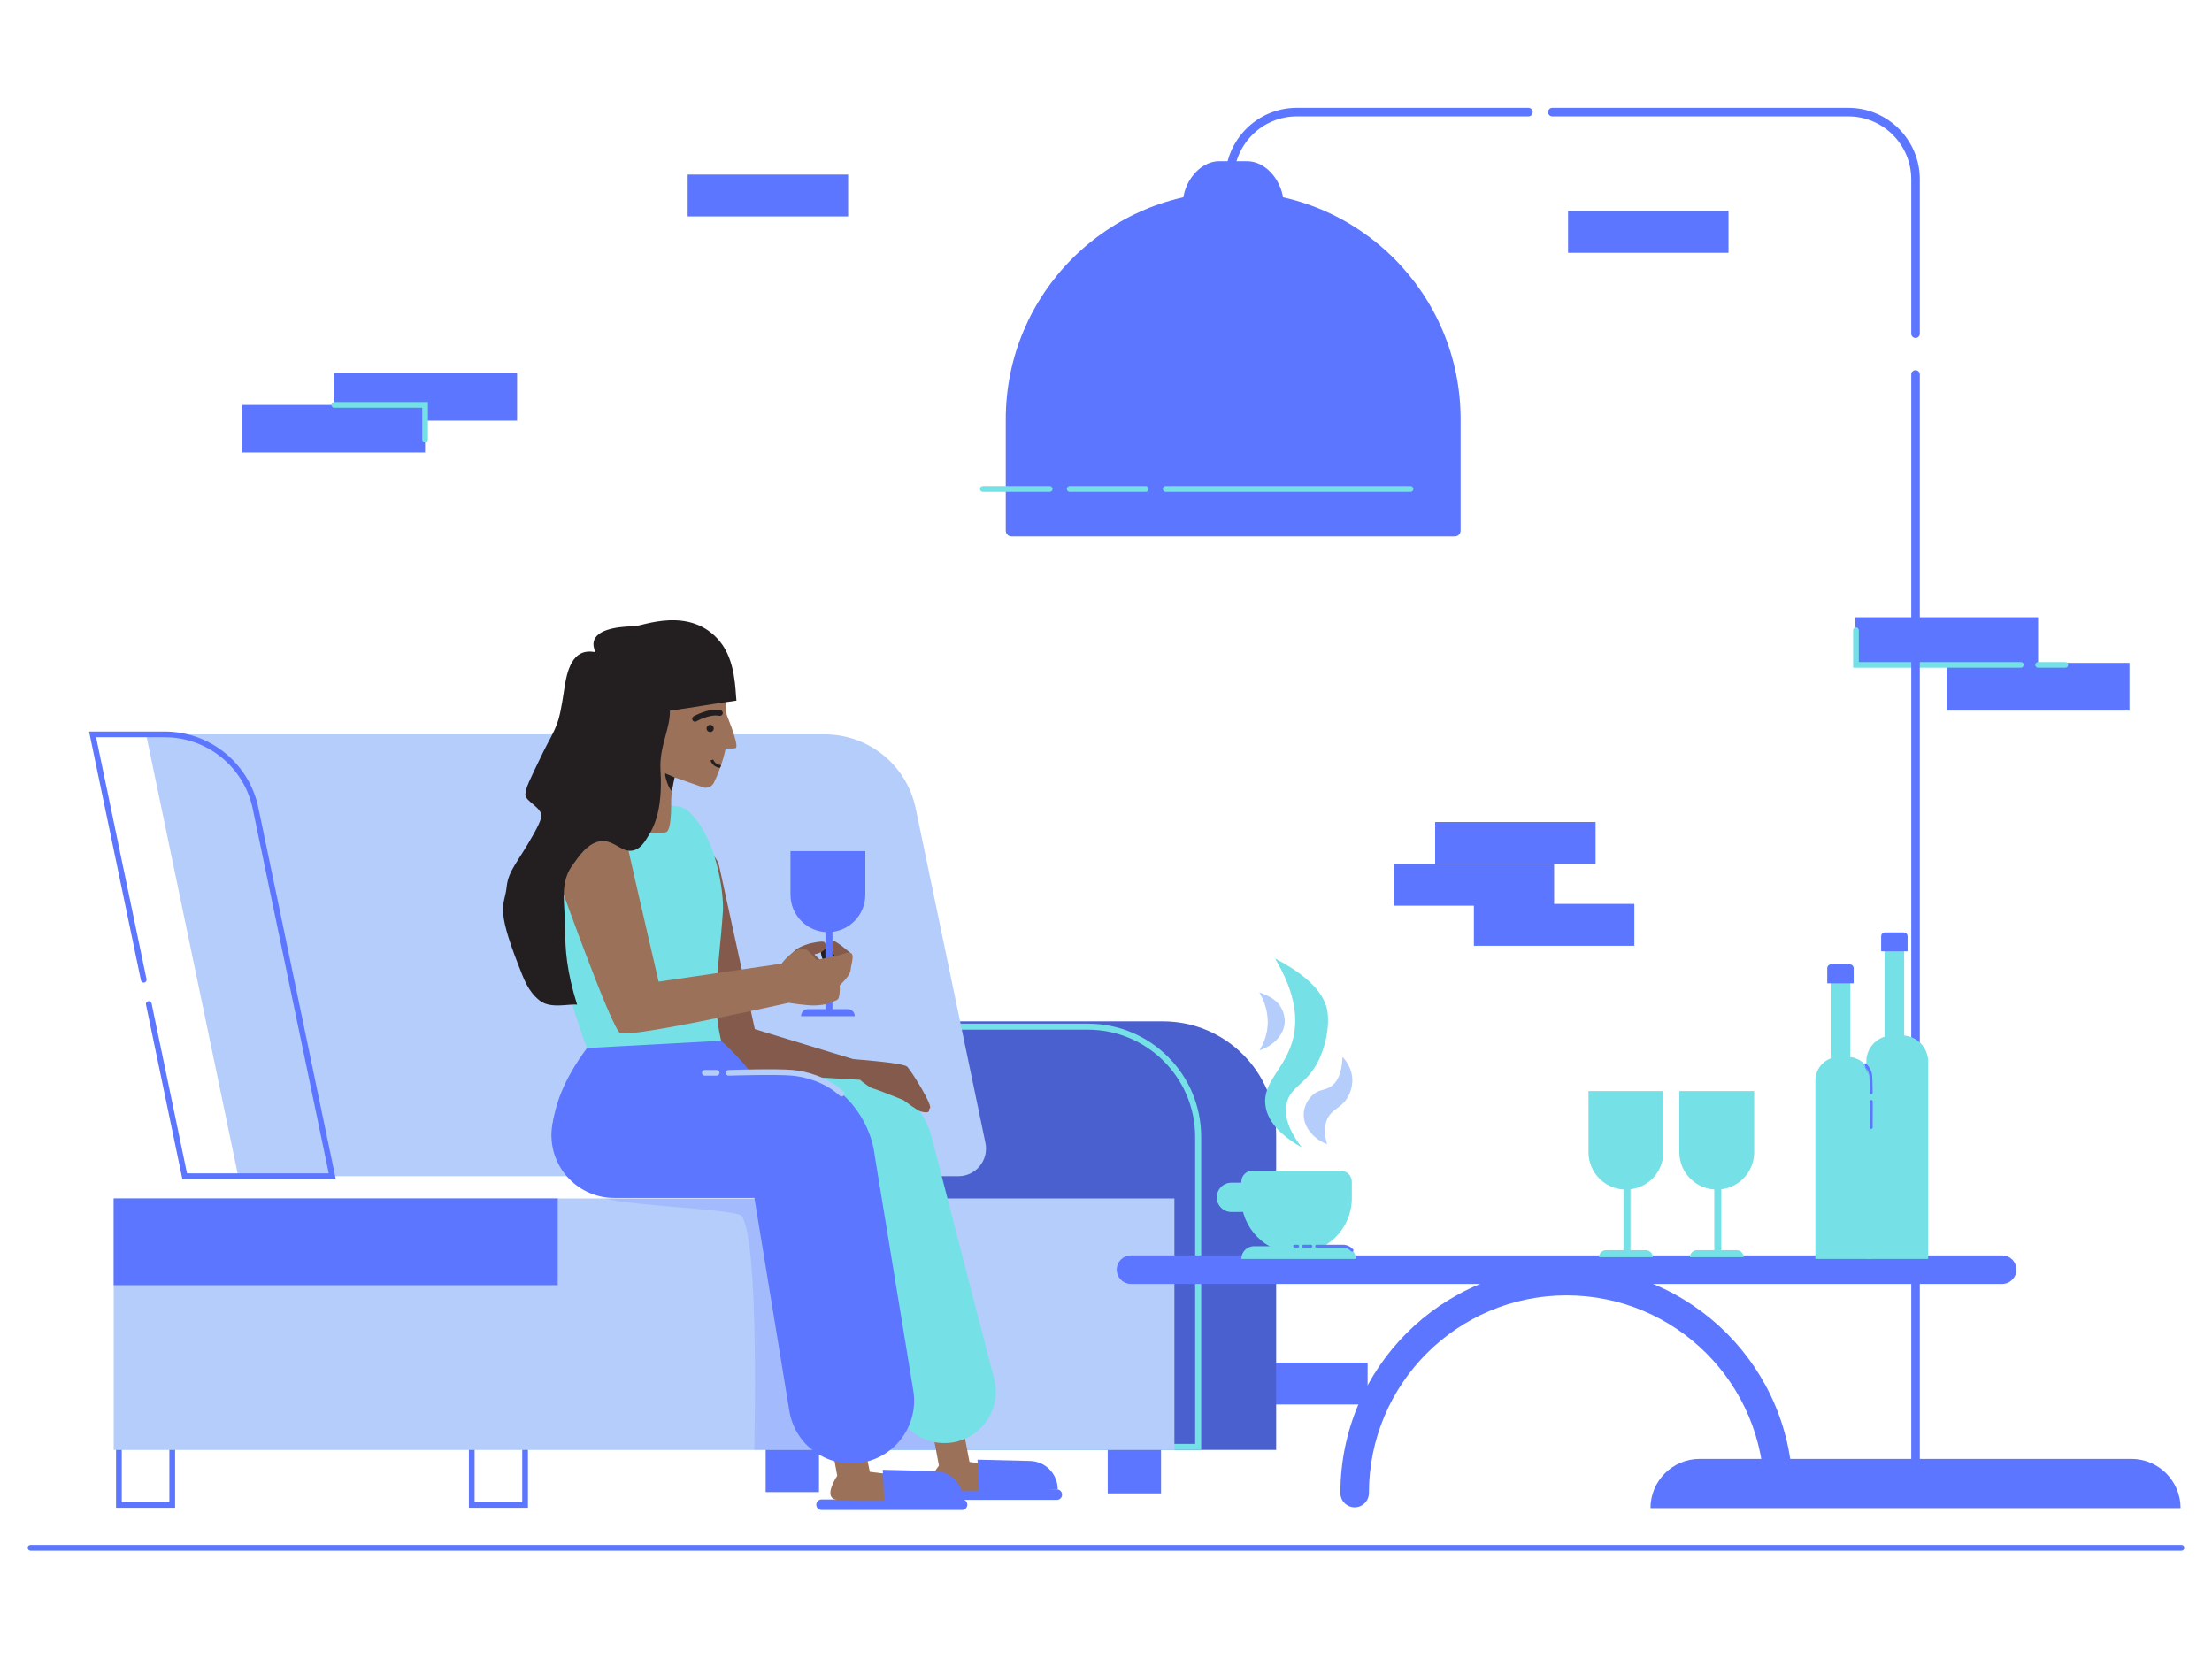 <svg width="200" height="150" viewBox="0 0 200 150" fill="none" xmlns="http://www.w3.org/2000/svg">
<path d="M184.278 55.807H167.754V60.117H184.278V55.807Z" fill="#5C76FF"/>
<path d="M192.54 59.936H176.016V64.246H192.54V59.936Z" fill="#5C76FF"/>
<path fill-rule="evenodd" clip-rule="evenodd" d="M167.81 56.725C167.953 56.725 168.068 56.841 168.068 56.983V59.859H182.717C182.859 59.859 182.975 59.975 182.975 60.117C182.975 60.26 182.859 60.376 182.717 60.376H167.552V56.983C167.552 56.841 167.668 56.725 167.81 56.725Z" fill="#75E0E6"/>
<path fill-rule="evenodd" clip-rule="evenodd" d="M184.02 60.117C184.02 59.975 184.136 59.859 184.278 59.859H186.736C186.878 59.859 186.994 59.975 186.994 60.117C186.994 60.26 186.878 60.375 186.736 60.375H184.278C184.136 60.375 184.02 60.26 184.02 60.117Z" fill="#75E0E6"/>
<path d="M109.147 126.987H123.654V123.203H109.147V126.987Z" fill="#5C76FF"/>
<path d="M62.177 19.567H76.684V15.783H62.177V19.567Z" fill="#5C76FF"/>
<path fill-rule="evenodd" clip-rule="evenodd" d="M173.196 33.47C173.41 33.47 173.583 33.643 173.583 33.857V133.962C173.583 134.176 173.41 134.349 173.196 134.349C172.983 134.349 172.809 134.176 172.809 133.962V33.857C172.809 33.643 172.983 33.47 173.196 33.47Z" fill="#5C76FF"/>
<path fill-rule="evenodd" clip-rule="evenodd" d="M139.969 10.137C139.969 9.923 140.142 9.75 140.356 9.75H167.115C170.687 9.75 173.583 12.646 173.583 16.218V30.167C173.583 30.381 173.41 30.554 173.196 30.554C172.982 30.554 172.809 30.381 172.809 30.167V16.218C172.809 13.073 170.259 10.524 167.115 10.524H140.356C140.142 10.524 139.969 10.351 139.969 10.137Z" fill="#5C76FF"/>
<path fill-rule="evenodd" clip-rule="evenodd" d="M117.256 10.524C114.111 10.524 111.562 13.073 111.562 16.218C111.562 16.432 111.389 16.605 111.175 16.605C110.961 16.605 110.788 16.432 110.788 16.218C110.788 12.646 113.684 9.75 117.256 9.75H138.194C138.407 9.75 138.581 9.923 138.581 10.137C138.581 10.351 138.407 10.524 138.194 10.524H117.256Z" fill="#5C76FF"/>
<path d="M197.161 136.359H149.23C149.23 133.901 151.223 131.908 153.681 131.908H192.71C195.168 131.908 197.161 133.901 197.161 136.359Z" fill="#5C76FF"/>
<path d="M131.547 48.499H91.452C91.167 48.499 90.936 48.268 90.936 47.983V37.905C90.936 26.548 100.143 17.342 111.499 17.342H111.5C122.856 17.342 132.063 26.548 132.063 37.905V47.983C132.063 48.268 131.832 48.499 131.547 48.499Z" fill="#5C76FF"/>
<path d="M115.383 131.093H85.055V92.348H105.15C110.801 92.348 115.383 96.93 115.383 102.582V131.093Z" fill="#5C76FF"/>
<path d="M115.383 131.092H85.055V92.348H105.15C110.801 92.348 115.383 96.93 115.383 102.581V131.092Z" fill="black" fill-opacity="0.19"/>
<path d="M98.373 93.1C103.715 93.1 108.061 97.45 108.061 102.796V130.548H78.823V93.1H98.373ZM98.373 92.555H78.278V131.093H108.606V102.796C108.606 97.14 104.024 92.555 98.373 92.555Z" fill="#75E0E6"/>
<path fill-rule="evenodd" clip-rule="evenodd" d="M10.494 130.119H15.832V136.328H10.494V130.119ZM11.01 130.635V135.812H15.315V130.635H11.01Z" fill="#5C76FF"/>
<path fill-rule="evenodd" clip-rule="evenodd" d="M42.396 130.118H47.734V136.328H42.396V130.118ZM42.912 130.635V135.811H47.218V130.635H42.912Z" fill="#5C76FF"/>
<path d="M74.05 130.087H69.228V134.908H74.05V130.087Z" fill="#5C76FF"/>
<path d="M104.976 130.202H100.154V135.024H104.976V130.202Z" fill="#5C76FF"/>
<path d="M106.184 108.361H10.281V131.101H106.184V108.361Z" fill="#B5CDFB"/>
<path d="M68.103 66.4H13.209L21.538 106.348H76.432L68.103 66.4Z" fill="#B5CDFB"/>
<path d="M86.652 106.348H76.383L68.053 66.4H74.576C78.549 66.4 81.978 69.188 82.789 73.077L89.098 103.34C89.422 104.891 88.237 106.348 86.652 106.348Z" fill="#B5CDFB"/>
<path opacity="0.2" d="M68.195 131.101C68.195 131.101 68.678 112.275 67.07 109.958C66.632 109.326 57.148 109.063 54.761 108.361H83.39L84.577 131.101H68.195Z" fill="#5C76FF"/>
<path fill-rule="evenodd" clip-rule="evenodd" d="M8.053 66.142H14.893C18.988 66.142 22.522 69.015 23.358 73.025L30.36 106.606H16.49L13.2 90.829C13.171 90.69 13.261 90.553 13.4 90.524C13.54 90.495 13.676 90.584 13.706 90.724L16.909 106.09H29.725L22.853 73.13C22.067 69.36 18.744 66.658 14.893 66.658H8.688L13.249 88.534C13.278 88.674 13.189 88.811 13.049 88.84C12.909 88.869 12.773 88.779 12.744 88.64L8.053 66.142Z" fill="#5C76FF"/>
<path d="M50.43 108.36H10.28V116.2H50.43V108.36Z" fill="#5C76FF"/>
<path d="M46.752 33.728H30.228V38.038H46.752V33.728Z" fill="#5C76FF"/>
<path d="M38.432 36.608H21.908V40.918H38.432V36.608Z" fill="#5C76FF"/>
<path d="M129.76 78.105H144.267V74.32H129.76V78.105Z" fill="#5C76FF"/>
<path d="M141.778 22.858H156.284V19.073H141.778V22.858Z" fill="#5C76FF"/>
<path fill-rule="evenodd" clip-rule="evenodd" d="M141.644 117.124C131.774 117.124 123.773 125.125 123.773 134.994C123.773 135.707 123.196 136.285 122.483 136.285C121.771 136.285 121.193 135.707 121.193 134.994C121.193 123.699 130.349 114.543 141.644 114.543C152.939 114.543 162.095 123.699 162.095 134.994C162.095 135.707 161.517 136.285 160.804 136.285C160.092 136.285 159.514 135.707 159.514 134.994C159.514 125.125 151.513 117.124 141.644 117.124Z" fill="#5C76FF"/>
<path fill-rule="evenodd" clip-rule="evenodd" d="M100.97 114.798C100.97 114.085 101.547 113.508 102.26 113.508H181.027C181.739 113.508 182.317 114.085 182.317 114.798C182.317 115.511 181.739 116.088 181.027 116.088H102.26C101.547 116.088 100.97 115.511 100.97 114.798Z" fill="#5C76FF"/>
<path d="M117.231 113.321C114.471 113.321 112.233 111.084 112.233 108.324V106.859C112.233 106.301 112.686 105.849 113.243 105.849H121.218C121.776 105.849 122.228 106.301 122.228 106.859V108.324C122.228 111.084 119.991 113.321 117.231 113.321Z" fill="#75E0E6"/>
<path d="M112.202 109.585H111.34C110.608 109.585 110.014 108.992 110.014 108.26C110.014 107.527 110.608 106.934 111.34 106.934H112.202C112.934 106.934 113.528 107.527 113.528 108.26C113.528 108.992 112.934 109.585 112.202 109.585Z" fill="#75E0E6"/>
<path d="M117.708 103.75C116.277 102.939 114.631 101.682 114.411 99.932C114.14 97.769 116.271 96.606 116.927 93.859C117.308 92.268 117.246 89.927 115.279 86.658C119.076 88.641 119.945 90.434 120.051 91.69C120.23 93.808 119.338 95.738 119.01 96.288C117.909 98.134 116.704 98.297 116.349 99.701C116.123 100.596 116.268 101.894 117.708 103.75Z" fill="#75E0E6"/>
<path d="M122.587 113.831H112.233C112.233 113.192 112.751 112.675 113.39 112.675H121.43C122.069 112.675 122.587 113.192 122.587 113.831Z" fill="#75E0E6"/>
<path d="M169.19 113.831H164.139V97.699C164.139 96.518 165.096 95.561 166.278 95.561H167.051C168.232 95.561 169.19 96.518 169.19 97.699V113.831Z" fill="#75E0E6"/>
<path d="M165.519 97.841H167.293V87.727H165.519V97.841Z" fill="#75E0E6"/>
<path d="M165.212 88.904H167.6V87.54C167.6 87.351 167.447 87.198 167.259 87.198H165.553C165.365 87.198 165.212 87.351 165.212 87.54V88.904Z" fill="#5C76FF"/>
<path d="M174.333 113.831H168.746V95.985C168.746 94.678 169.805 93.618 171.112 93.618H171.967C173.274 93.618 174.333 94.678 174.333 95.985V113.831Z" fill="#75E0E6"/>
<path d="M170.394 94.949H172.168V84.835H170.394V94.949Z" fill="#75E0E6"/>
<path d="M170.087 86.012H172.476V84.648C172.476 84.459 172.323 84.306 172.134 84.306H170.429C170.24 84.306 170.087 84.459 170.087 84.648V86.012Z" fill="#5C76FF"/>
<path d="M155.223 107.558H155.223C153.354 107.558 151.84 106.043 151.84 104.174V98.651H158.607V104.174C158.607 106.043 157.092 107.558 155.223 107.558Z" fill="#75E0E6"/>
<path d="M155.636 106.604H155V113.608H155.636V106.604Z" fill="#75E0E6"/>
<path d="M152.794 113.673C152.794 113.321 153.079 113.036 153.431 113.036H157.017C157.368 113.036 157.653 113.321 157.653 113.673H152.794Z" fill="#75E0E6"/>
<path d="M147.01 107.558C145.141 107.558 143.626 106.043 143.626 104.174V98.651H150.394V104.174C150.394 106.043 148.879 107.558 147.01 107.558Z" fill="#75E0E6"/>
<path d="M147.422 106.604H146.786V113.608H147.422V106.604Z" fill="#75E0E6"/>
<path d="M144.58 113.673C144.58 113.321 144.865 113.036 145.217 113.036H148.803C149.154 113.036 149.439 113.321 149.439 113.673H144.58Z" fill="#75E0E6"/>
<path d="M133.263 85.513H147.77V81.729H133.263V85.513Z" fill="#5C76FF"/>
<path d="M126.01 81.889H140.517V78.105H126.01V81.889Z" fill="#5C76FF"/>
<path fill-rule="evenodd" clip-rule="evenodd" d="M2.5 139.948C2.5 139.806 2.616 139.69 2.758 139.69H197.242C197.385 139.69 197.5 139.806 197.5 139.948C197.5 140.091 197.385 140.206 197.242 140.206H2.758C2.616 140.206 2.5 140.091 2.5 139.948Z" fill="#5C76FF"/>
<path d="M116.046 18.377H106.953C106.953 16.563 108.424 14.575 110.239 14.575H112.76C114.575 14.575 116.046 16.563 116.046 18.377Z" fill="#5C76FF"/>
<path fill-rule="evenodd" clip-rule="evenodd" d="M29.969 36.608C29.969 36.465 30.085 36.349 30.227 36.349H38.691V39.742C38.691 39.884 38.575 40 38.433 40C38.29 40 38.175 39.884 38.175 39.742V36.866H30.227C30.085 36.866 29.969 36.75 29.969 36.608Z" fill="#75E0E6"/>
<path fill-rule="evenodd" clip-rule="evenodd" d="M105.14 44.201C105.14 44.058 105.255 43.943 105.398 43.943H127.536C127.678 43.943 127.794 44.058 127.794 44.201C127.794 44.343 127.678 44.459 127.536 44.459H105.398C105.255 44.459 105.14 44.343 105.14 44.201Z" fill="#75E0E6"/>
<path fill-rule="evenodd" clip-rule="evenodd" d="M96.46 44.201C96.46 44.058 96.576 43.943 96.718 43.943H103.591C103.733 43.943 103.849 44.058 103.849 44.201C103.849 44.343 103.733 44.459 103.591 44.459H96.718C96.576 44.459 96.46 44.343 96.46 44.201Z" fill="#75E0E6"/>
<path fill-rule="evenodd" clip-rule="evenodd" d="M88.606 44.201C88.606 44.058 88.722 43.943 88.864 43.943H94.913C95.055 43.943 95.171 44.058 95.171 44.201C95.171 44.343 95.055 44.459 94.913 44.459H88.864C88.722 44.459 88.606 44.343 88.606 44.201Z" fill="#75E0E6"/>
<path d="M169.192 102.716C169.191 103.131 169.19 103.408 169.19 103.408L169.192 102.716Z" fill="#75E0E6"/>
<path d="M169.196 99.582C169.198 100.146 169.196 101.116 169.194 101.942L169.196 99.582Z" fill="#75E0E6"/>
<path fill-rule="evenodd" clip-rule="evenodd" d="M169.196 99.455C169.266 99.455 169.323 99.512 169.323 99.582C169.325 100.146 169.323 101.116 169.321 101.943C169.321 102.013 169.264 102.07 169.194 102.069C169.124 102.069 169.067 102.012 169.067 101.942C169.069 101.116 169.071 100.146 169.069 99.583C169.069 99.513 169.125 99.456 169.196 99.455Z" fill="#5C76FF"/>
<path d="M168.647 96.268C168.882 96.512 169.112 96.852 169.146 97.271C169.171 97.579 169.184 98.162 169.191 98.808" fill="#75E0E6"/>
<path fill-rule="evenodd" clip-rule="evenodd" d="M168.559 96.177C168.61 96.128 168.69 96.129 168.739 96.18C168.985 96.434 169.236 96.801 169.273 97.261C169.298 97.574 169.312 98.161 169.318 98.807C169.319 98.877 169.263 98.935 169.192 98.936C169.122 98.936 169.065 98.88 169.064 98.809C169.057 98.162 169.044 97.584 169.019 97.281L168.559 96.177ZM168.559 96.177C168.509 96.226 168.507 96.306 168.556 96.357L168.559 96.177ZM168.556 96.357C168.781 96.59 168.989 96.903 169.019 97.281L168.556 96.357Z" fill="#5C76FF"/>
<path d="M119.982 103.45C118.642 102.927 117.802 101.77 117.878 100.651C117.916 100.08 118.197 99.45 118.668 99.02C119.274 98.466 119.782 98.619 120.348 98.229C120.809 97.912 121.321 97.227 121.386 95.561C121.603 95.793 122.274 96.568 122.276 97.686C122.276 97.816 122.268 98.407 121.93 99.069C121.38 100.148 120.586 100.181 120.101 100.997C119.847 101.424 119.623 102.161 119.982 103.45Z" fill="#B5CDFB"/>
<path d="M113.873 94.965C115.245 94.533 116.161 93.436 116.162 92.314C116.162 91.742 115.924 91.095 115.483 90.634C114.916 90.04 113.86 89.731 113.86 89.731C114.06 90.06 114.315 90.559 114.474 91.209C114.642 91.895 114.628 92.44 114.622 92.593C114.579 93.673 114.159 94.505 113.873 94.965Z" fill="#B5CDFB"/>
<path fill-rule="evenodd" clip-rule="evenodd" d="M121.419 112.802L121.418 112.803L121.411 112.803H119.042C118.971 112.803 118.913 112.746 118.913 112.674C118.913 112.603 118.971 112.545 119.042 112.545H121.397C121.402 112.545 121.409 112.544 121.417 112.544C121.433 112.543 121.456 112.543 121.483 112.544C121.539 112.546 121.616 112.553 121.706 112.575C121.888 112.62 122.123 112.723 122.342 112.954C122.391 113.006 122.389 113.088 122.337 113.137C122.286 113.186 122.204 113.184 122.155 113.132C121.974 112.941 121.786 112.86 121.645 112.826C121.574 112.809 121.515 112.803 121.475 112.802C121.455 112.801 121.439 112.801 121.429 112.802C121.425 112.802 121.421 112.802 121.419 112.802Z" fill="#5C76FF"/>
<path fill-rule="evenodd" clip-rule="evenodd" d="M117.721 112.675C117.721 112.603 117.779 112.546 117.85 112.546H118.526C118.597 112.546 118.655 112.603 118.655 112.675C118.655 112.746 118.597 112.804 118.526 112.804H117.85C117.779 112.804 117.721 112.746 117.721 112.675Z" fill="#5C76FF"/>
<path fill-rule="evenodd" clip-rule="evenodd" d="M116.927 112.675C116.927 112.603 116.985 112.546 117.056 112.546H117.335C117.406 112.546 117.464 112.603 117.464 112.675C117.464 112.746 117.406 112.804 117.335 112.804H117.056C116.985 112.804 116.927 112.746 116.927 112.675Z" fill="#5C76FF"/>
<path d="M78.812 133.88L75.699 133.43L75.134 130.364L78.083 130.348L78.812 133.88Z" fill="#9C7159"/>
<path d="M87.837 133.119L85.07 133.442L84.313 129.444L87.103 129.292L87.837 133.119Z" fill="#9C7159"/>
<path d="M95.552 135.613H83.075C82.812 135.613 82.598 135.4 82.598 135.136C82.598 134.872 82.812 134.659 83.075 134.659H95.552C95.816 134.659 96.03 134.872 96.03 135.136C96.03 135.4 95.816 135.613 95.552 135.613Z" fill="#5C76FF"/>
<path d="M84.894 132.51C84.894 132.51 83.456 134.349 84.526 134.647C85.597 134.945 93.894 134.659 93.894 134.659L93.489 132.903L86.866 132.094L84.894 132.51Z" fill="#9C7159"/>
<path d="M95.633 134.659L88.528 135.136L88.384 131.978L93.068 132.093C94.485 132.093 95.633 133.242 95.633 134.659Z" fill="#5C76FF"/>
<path d="M76.638 86.905C76.638 86.905 74.458 85.445 74.322 85.677C73.838 86.499 75.269 88.068 75.269 88.068L76.638 86.905Z" fill="#231F20"/>
<path d="M78.688 98.717L65.537 97.245C65.063 97.198 64.672 96.85 64.57 96.384L60.833 79.279C60.579 78.118 61.315 76.971 62.476 76.717C63.636 76.463 64.784 77.199 65.038 78.36L68.248 93.05L78.392 96.143C79.579 96.209 78.442 98.237 78.688 98.717Z" fill="#835A4B"/>
<path d="M70.602 87.254C70.602 87.254 70.753 86.903 71.939 85.89C72.33 85.556 73.177 85.317 73.177 85.317C73.177 85.317 74.439 85.005 74.563 85.202C74.964 85.837 74.188 86.176 73.704 86.269C73.68 86.274 73.662 86.294 73.643 86.31L74.635 87.252L70.602 87.254Z" fill="#835A4B"/>
<path d="M70.602 87.255C70.602 87.255 71.559 85.841 72.643 85.761C73.156 85.723 74.563 87.785 74.563 87.785L70.602 87.255Z" fill="#9C7159"/>
<path d="M77.043 86.293C77.043 86.293 75.405 84.859 75.269 85.09C74.784 85.913 75.882 86.917 75.882 86.917L77.043 86.293Z" fill="#835A4B"/>
<path d="M65.64 95.588L53.396 95.767C52.91 94.381 52.231 92.393 51.473 89.983C48.968 82.021 51.205 76.536 51.477 75.585C51.747 74.64 55.73 72.427 57.275 72.851C57.974 73.014 61.225 72.473 62.13 73.246C64.823 75.547 65.463 80.869 65.364 82.386C65.18 85.207 64.827 87.484 64.776 90.272C64.735 92.506 65.213 94.35 65.64 95.588Z" fill="#75E0E6"/>
<path fill-rule="evenodd" clip-rule="evenodd" d="M61.002 101.337C61.147 98.775 63.341 96.816 65.902 96.961L77.98 97.645C80.98 97.814 83.517 99.92 84.239 102.833L89.883 124.674C90.525 127.158 89.032 129.692 86.548 130.334C84.065 130.976 81.531 129.483 80.889 126.999L75.674 106.819L65.377 106.237C62.816 106.092 60.857 103.898 61.002 101.337Z" fill="#75E0E6"/>
<path fill-rule="evenodd" clip-rule="evenodd" d="M49.859 102.637C49.859 99.501 52.401 96.96 55.536 96.96H71.158C74.115 96.96 76.121 98.716 77.097 99.902C78.075 101.09 78.882 102.703 79.092 104.507L82.575 125.729C83.083 128.823 80.986 131.743 77.892 132.251C74.798 132.759 71.878 130.662 71.37 127.568L68.21 108.314H55.536C52.401 108.314 49.859 105.772 49.859 102.637Z" fill="#5C76FF"/>
<path d="M77.159 95.767C77.159 95.767 81.658 96.082 82.029 96.452C82.4 96.823 84.45 100.107 84.055 100.23C83.901 100.278 84.281 100.749 83.264 100.502C82.949 100.426 81.683 99.465 81.683 99.465C81.683 99.465 79.371 98.533 78.99 98.431C78.794 98.379 78.61 98.278 78.445 98.156C77.923 97.769 77.618 97.672 77.567 97.025L77.536 96.625L77.159 95.767Z" fill="#835A4B"/>
<path d="M74.857 84.279C72.988 84.279 71.473 82.764 71.473 80.895V76.957H78.24V80.895C78.24 82.764 76.725 84.279 74.857 84.279Z" fill="#5C76FF"/>
<path d="M75.269 83.324H74.632V91.392H75.269V83.324Z" fill="#5C76FF"/>
<path d="M72.427 91.877C72.427 91.526 72.712 91.241 73.063 91.241H76.65C77.001 91.241 77.286 91.526 77.286 91.877H72.427Z" fill="#5C76FF"/>
<path d="M86.984 136.528H74.281C74.017 136.528 73.803 136.314 73.803 136.051C73.803 135.787 74.017 135.574 74.281 135.574H86.984C87.248 135.574 87.461 135.787 87.461 136.051C87.461 136.314 87.248 136.528 86.984 136.528Z" fill="#5C76FF"/>
<path d="M75.699 133.43C75.699 133.43 74.441 135.276 75.511 135.574C76.581 135.872 85.098 135.574 85.098 135.574L84.693 133.818L78.07 133.009L75.699 133.43Z" fill="#9C7159"/>
<path d="M87.066 135.574L79.96 136.051L79.816 132.893L84.5 133.009C85.917 133.009 87.066 134.157 87.066 135.574Z" fill="#5C76FF"/>
<path d="M53.075 94.759C51.067 97.476 49.917 100.103 49.902 102.81L69.537 99.488C69.537 99.488 68.255 96.83 65.204 94.102L53.075 94.759Z" fill="#5C76FF"/>
<path d="M65.538 67.998C65.448 68.39 65.33 68.788 65.201 69.172C65.173 69.259 65.142 69.344 65.112 69.426C64.935 69.921 64.739 70.382 64.552 70.759C64.385 71.091 64.02 71.276 63.654 71.215L61.003 70.291L60.992 70.289C60.992 70.289 60.849 70.889 60.757 71.531C60.714 71.842 60.681 72.162 60.683 72.428C60.697 74.059 60.567 75.216 60.172 75.258C59.635 75.315 59.037 75.347 58.47 75.264C57.175 75.076 56.048 74.278 56.225 71.752C56.229 71.687 56.229 71.617 56.224 71.543C56.101 69.709 53.552 66.983 53.552 66.983C53.296 66.75 53.064 66.491 52.861 66.21C52.428 65.603 52.129 64.888 52.011 64.1C51.619 61.449 53.45 58.978 56.103 58.585L59.893 58.023C60.026 58.004 60.157 57.99 60.286 57.981C62.786 57.814 65.034 59.595 65.407 62.115C65.434 62.276 65.447 62.433 65.455 62.596L65.478 62.586C65.478 62.586 65.516 62.809 65.561 63.178C65.694 64.227 65.903 66.451 65.538 67.998Z" fill="#9C7159"/>
<path d="M65.547 64.255C65.547 64.255 66.818 67.231 66.549 67.608C66.469 67.719 66.069 67.654 65.467 67.68C65.045 67.699 64.484 66.707 64.651 66.32L65.547 64.255Z" fill="#9C7159"/>
<path fill-rule="evenodd" clip-rule="evenodd" d="M62.841 64.994L62.712 64.77C62.589 64.842 62.547 64.999 62.618 65.123C62.689 65.246 62.847 65.288 62.97 65.217L62.972 65.216L62.981 65.211C62.99 65.206 63.003 65.199 63.02 65.19C63.053 65.172 63.104 65.146 63.168 65.115C63.295 65.052 63.476 64.971 63.685 64.897C64.112 64.744 64.621 64.632 65.044 64.719C65.183 64.747 65.32 64.657 65.349 64.518C65.377 64.378 65.287 64.242 65.148 64.213C64.582 64.097 63.963 64.249 63.511 64.411C63.28 64.493 63.082 64.582 62.941 64.651C62.871 64.685 62.815 64.714 62.776 64.735C62.756 64.746 62.741 64.754 62.73 64.76L62.718 64.767L62.714 64.769L62.713 64.77L62.712 64.77C62.712 64.77 62.712 64.77 62.841 64.994Z" fill="#231F20"/>
<path d="M64.211 66.189C64.391 66.189 64.536 66.043 64.536 65.863C64.536 65.684 64.391 65.538 64.211 65.538C64.031 65.538 63.886 65.684 63.886 65.863C63.886 66.043 64.031 66.189 64.211 66.189Z" fill="#231F20"/>
<path d="M65.201 69.172C65.173 69.259 65.142 69.344 65.112 69.426C64.573 69.385 64.308 68.981 64.241 68.75L64.49 68.677C64.496 68.697 64.647 69.17 65.201 69.172Z" fill="#231F20"/>
<path d="M61.002 70.291L60.992 70.289C60.992 70.289 60.849 70.889 60.757 71.531C60.475 71.377 60.061 70.121 60.149 69.922C60.149 69.922 60.232 69.96 60.378 70.023C60.586 70.112 60.595 70.119 61.002 70.291Z" fill="#231F20"/>
<path d="M56.114 93.421C55.374 93.421 49.746 77.488 49.746 77.488C49.501 76.134 50.159 73.458 52.86 73.459C55.562 73.459 56.419 75.073 56.715 76.417C57.328 79.198 59.552 88.758 59.552 88.758L71.515 87.004C72.825 86.58 74.032 86.716 74.455 88.025C74.879 89.335 74.01 89.935 72.701 90.359C72.701 90.359 57.749 93.751 56.114 93.421Z" fill="#9C7159"/>
<path d="M72.426 86.89C72.426 86.89 73.217 86.955 73.881 86.795C74.387 86.673 75.624 86.414 75.624 86.414C75.624 86.414 76.268 90.113 75.689 90.402C75.111 90.691 74.609 90.879 73.669 90.908C72.955 90.93 71.34 90.678 71.34 90.678L72.426 86.89Z" fill="#9C7159"/>
<path d="M75.492 89.448C75.492 89.448 76.852 88.4 76.909 87.692C76.966 86.983 77.535 85.832 76.334 86.209C75.134 86.587 74.762 86.772 74.762 86.772L75.492 89.448Z" fill="#9C7159"/>
<path d="M60.57 64.255C62.439 64.009 64.717 63.593 66.586 63.347C66.475 62.383 66.525 59.759 65.099 58.01C62.427 54.732 58.087 56.611 57.321 56.626C56.648 56.639 54.143 56.689 53.72 57.884C53.583 58.273 53.706 58.677 53.835 58.961C52.874 58.805 51.535 58.852 51.065 62.013C50.714 64.377 50.55 64.916 50.406 65.323C50.054 66.323 49.572 67.052 49.148 67.926C47.74 70.827 47.595 71.119 47.5 71.787C47.401 72.485 49.24 73.051 48.916 74C48.775 74.411 48.61 74.767 48.236 75.438C46.798 78.011 45.966 78.681 45.806 80.21C45.628 81.919 44.764 81.867 46.863 87.238C47.389 88.584 47.722 89.59 48.772 90.448C49.752 91.249 51.424 90.742 52.18 90.84C51.227 87.808 51.099 85.818 51.1 84.086C51.102 81.647 50.505 79.789 51.895 78.041C52.18 77.683 53.144 76.054 54.498 76.045C55.633 76.038 56.266 77.153 57.292 76.884C57.87 76.733 58.201 76.238 58.445 75.863C59.1 74.855 59.939 73.351 59.719 69.623C59.595 67.513 60.613 65.859 60.57 64.255Z" fill="#231F20"/>
<path fill-rule="evenodd" clip-rule="evenodd" d="M63.464 97.001C63.464 96.859 63.579 96.743 63.722 96.743H64.793C64.935 96.743 65.051 96.859 65.051 97.001C65.051 97.144 64.935 97.259 64.793 97.259H63.722C63.579 97.259 63.464 97.144 63.464 97.001Z" fill="#B5CDFB"/>
<path fill-rule="evenodd" clip-rule="evenodd" d="M65.888 97.26C65.888 97.26 65.888 97.26 65.88 97.002C65.871 96.744 65.871 96.744 65.871 96.744L65.921 96.742C65.953 96.741 66.001 96.74 66.062 96.738C66.184 96.734 66.36 96.729 66.576 96.724C67.008 96.713 67.598 96.7 68.234 96.691C69.499 96.674 70.964 96.673 71.703 96.745C72.93 96.864 74.804 97.351 76.268 98.686C76.373 98.782 76.381 98.946 76.285 99.051C76.189 99.156 76.025 99.164 75.92 99.068C74.567 97.833 72.814 97.371 71.653 97.259C70.949 97.19 69.515 97.19 68.241 97.207C67.608 97.216 67.02 97.229 66.589 97.24C66.374 97.245 66.199 97.25 66.077 97.254C66.016 97.256 65.969 97.257 65.937 97.258L65.888 97.26ZM65.622 97.01C65.617 96.868 65.729 96.748 65.871 96.744L65.88 97.002L65.888 97.26C65.746 97.264 65.626 97.152 65.622 97.01Z" fill="#B5CDFB"/>
</svg>
